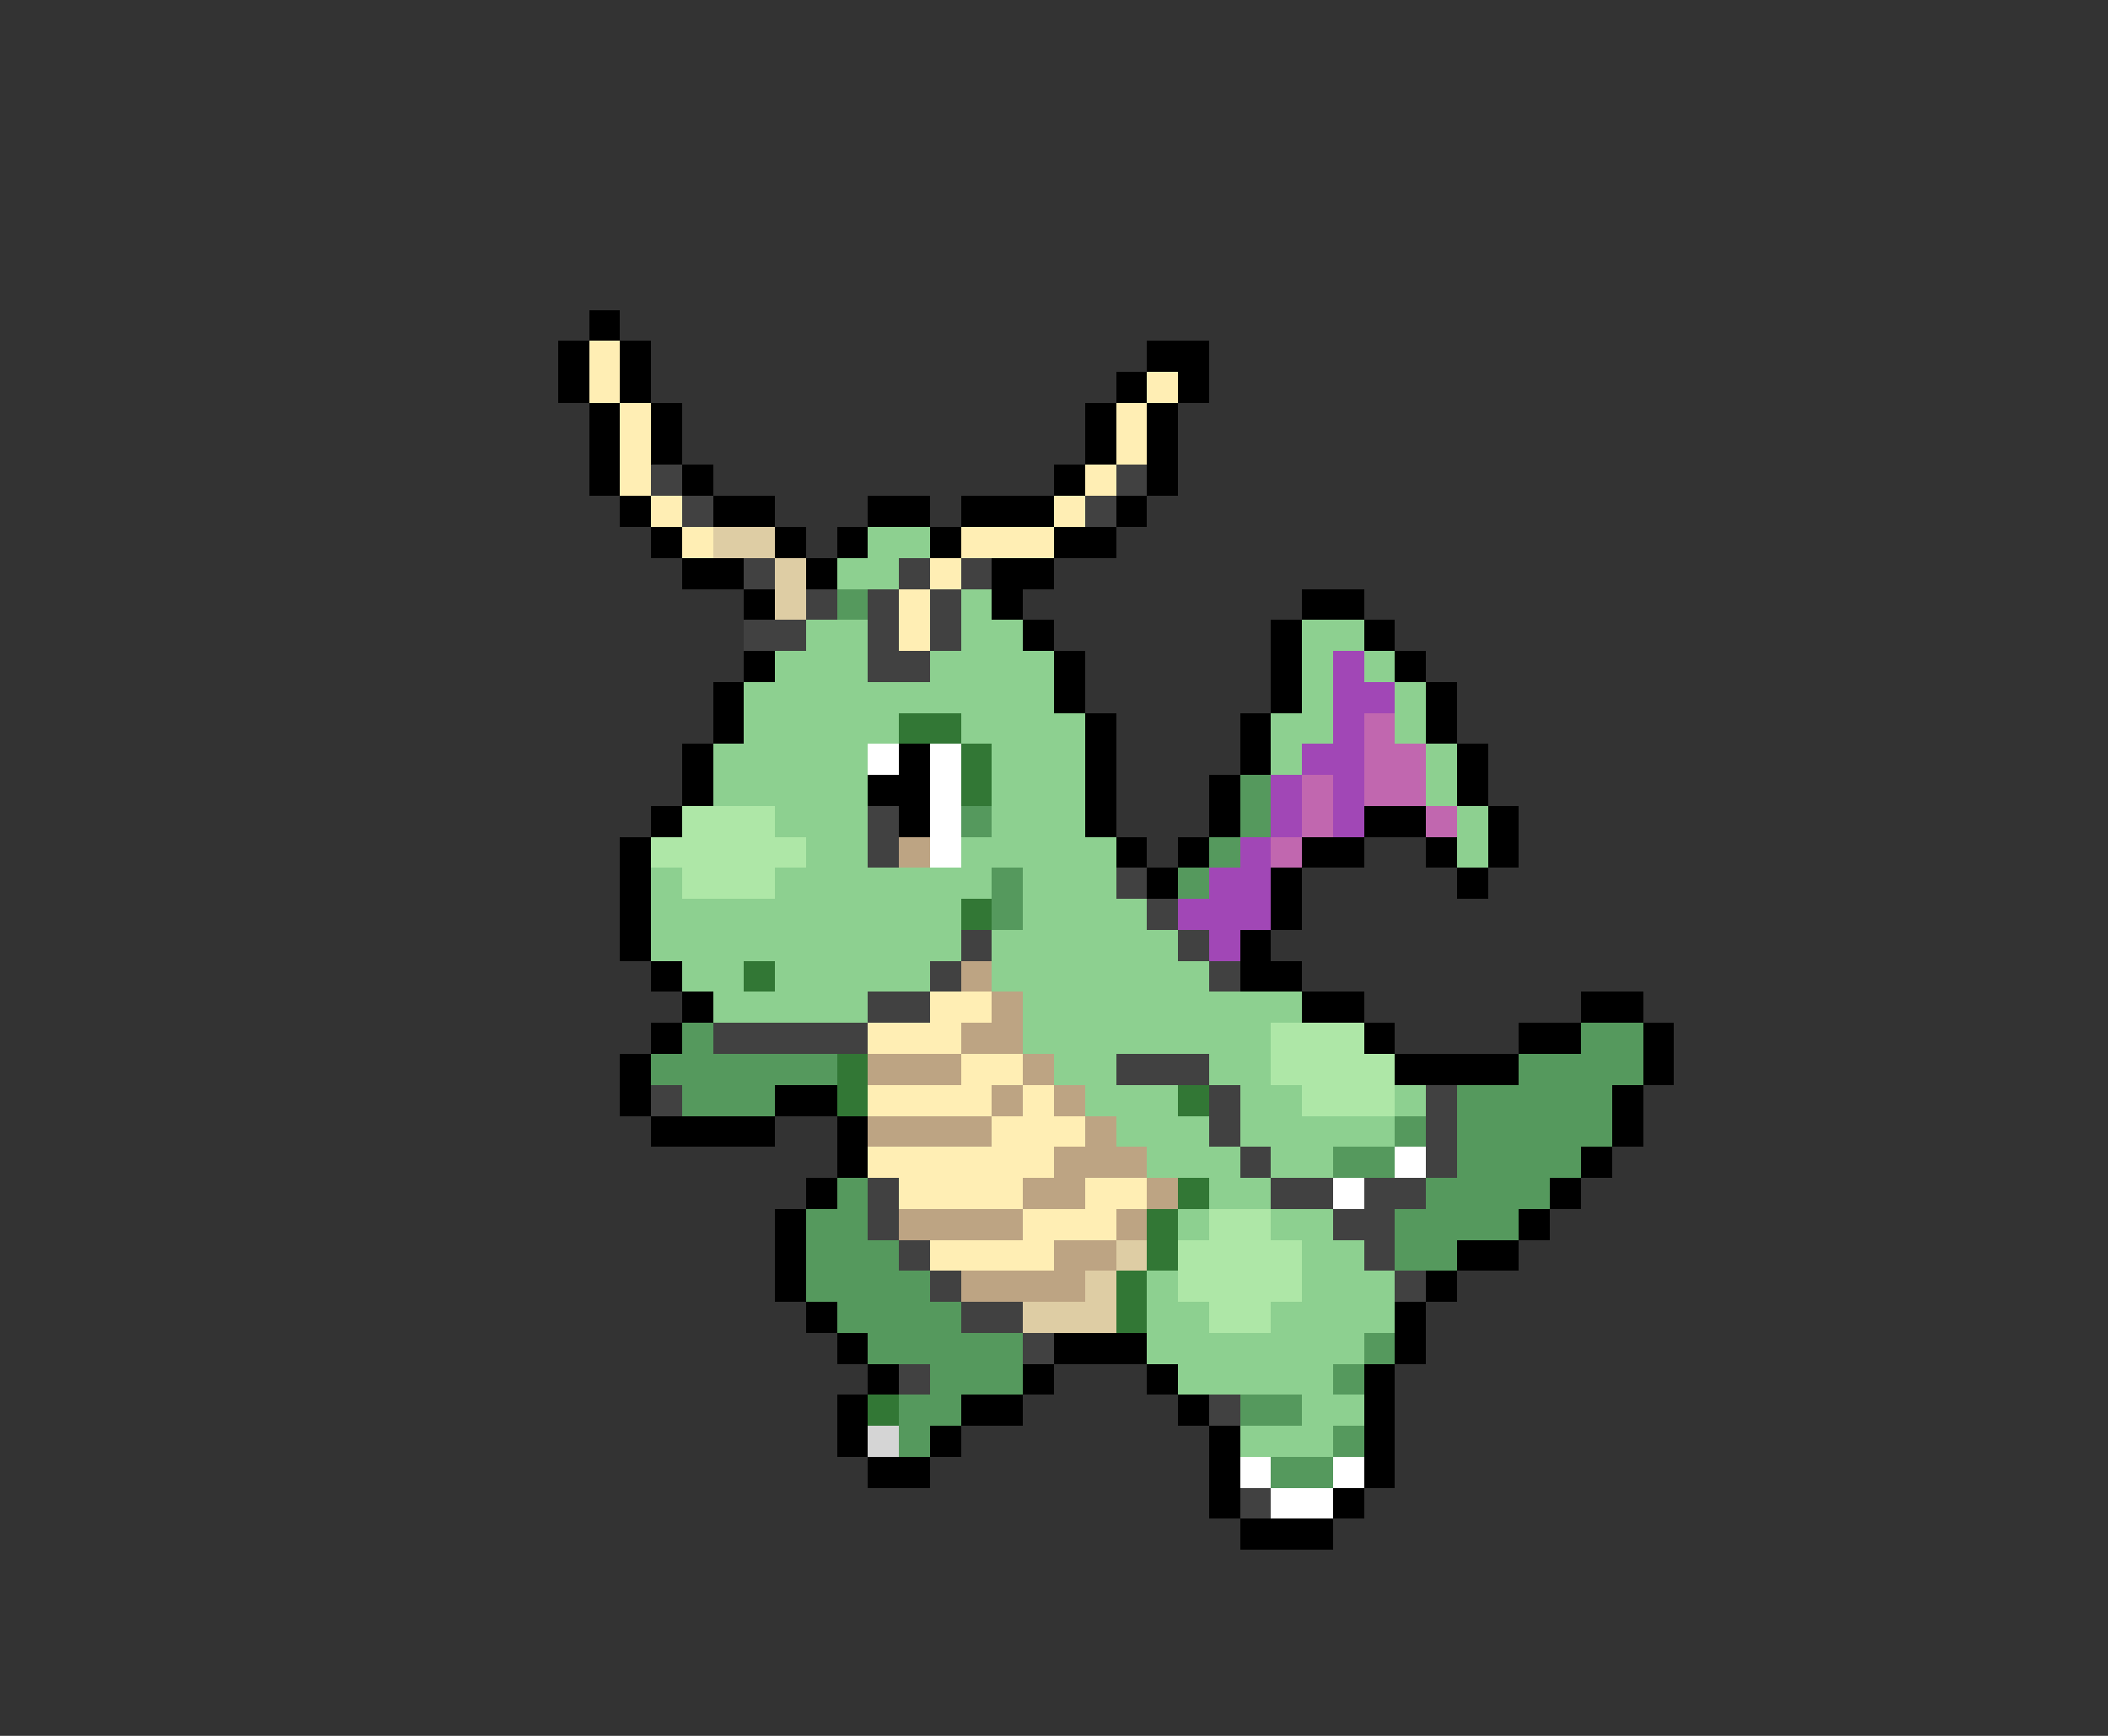 <svg xmlns="http://www.w3.org/2000/svg" viewBox="0 -0.5 68 56" shape-rendering="crispEdges">
<rect x="0" y="-0.5" width="68" height="56" fill="#333333" stroke="none"/>
<path stroke="#000000" d="M19 10h1M18 11h1M20 11h1M37 11h2M18 12h1M20 12h1M36 12h1M38 12h1M19 13h1M21 13h1M35 13h1M37 13h1M19 14h1M21 14h1M35 14h1M37 14h1M19 15h1M22 15h1M34 15h1M37 15h1M20 16h1M23 16h2M28 16h2M31 16h3M36 16h1M21 17h1M25 17h1M27 17h1M30 17h1M34 17h2M22 18h2M26 18h1M32 18h2M24 19h1M32 19h1M42 19h2M33 20h1M41 20h1M44 20h1M24 21h1M34 21h1M41 21h1M45 21h1M23 22h1M34 22h1M41 22h1M46 22h1M23 23h1M35 23h1M40 23h1M46 23h1M22 24h1M29 24h1M35 24h1M40 24h1M47 24h1M22 25h1M28 25h2M35 25h1M39 25h1M47 25h1M21 26h1M29 26h1M35 26h1M39 26h1M44 26h2M48 26h1M20 27h1M36 27h1M38 27h1M42 27h2M46 27h1M48 27h1M20 28h1M37 28h1M41 28h1M47 28h1M20 29h1M41 29h1M20 30h1M40 30h1M21 31h1M40 31h2M22 32h1M42 32h2M51 32h2M21 33h1M44 33h1M49 33h2M53 33h1M20 34h1M45 34h4M53 34h1M20 35h1M25 35h2M52 35h1M21 36h4M27 36h1M52 36h1M27 37h1M51 37h1M26 38h1M50 38h1M25 39h1M49 39h1M25 40h1M47 40h2M25 41h1M46 41h1M26 42h1M45 42h1M27 43h1M34 43h3M45 43h1M28 44h1M33 44h1M37 44h1M44 44h1M27 45h1M31 45h2M38 45h1M44 45h1M27 46h1M30 46h1M39 46h1M44 46h1M28 47h2M39 47h1M44 47h1M39 48h1M43 48h1M40 49h3" />
<path stroke="#ffeeb4" d="M19 11h1M19 12h1M37 12h1M20 13h1M36 13h1M20 14h1M36 14h1M20 15h1M35 15h1M21 16h1M34 16h1M22 17h1M31 17h3M30 18h1M29 19h1M29 20h1M30 32h2M28 33h3M31 34h2M28 35h4M33 35h1M32 36h3M28 37h6M29 38h4M35 38h2M33 39h3M30 40h4" />
<path stroke="#414141" d="M21 15h1M36 15h1M22 16h1M35 16h1M24 18h1M29 18h1M31 18h1M26 19h1M28 19h1M30 19h1M24 20h2M28 20h1M30 20h1M28 21h2M28 26h1M28 27h1M36 28h1M37 29h1M31 30h1M38 30h1M30 31h1M39 31h1M28 32h2M23 33h5M36 34h3M21 35h1M39 35h1M46 35h1M39 36h1M46 36h1M40 37h1M46 37h1M28 38h1M41 38h2M44 38h2M28 39h1M43 39h2M29 40h1M44 40h1M30 41h1M45 41h1M31 42h2M33 43h1M29 44h1M39 45h1M40 48h1" />
<path stroke="#decda4" d="M23 17h2M25 18h1M25 19h1M36 40h1M35 41h1M33 42h3" />
<path stroke="#8dd090" d="M28 17h2M27 18h2M31 19h1M26 20h2M31 20h2M42 20h2M25 21h3M30 21h4M42 21h1M44 21h1M24 22h10M42 22h1M45 22h1M24 23h5M31 23h4M41 23h2M45 23h1M23 24h5M32 24h3M41 24h1M46 24h1M23 25h5M32 25h3M46 25h1M25 26h3M32 26h3M47 26h1M26 27h2M31 27h5M47 27h1M21 28h1M25 28h7M33 28h3M21 29h10M33 29h4M21 30h10M32 30h6M22 31h2M25 31h5M32 31h7M23 32h5M33 32h9M33 33h8M34 34h2M39 34h2M35 35h3M40 35h2M45 35h1M36 36h3M40 36h5M37 37h3M41 37h2M39 38h2M38 39h1M41 39h2M42 40h2M37 41h1M42 41h3M37 42h2M41 42h4M37 43h7M38 44h5M42 45h2M40 46h3" />
<path stroke="#55995d" d="M27 19h1M40 25h1M31 26h1M40 26h1M39 27h1M32 28h1M38 28h1M32 29h1M22 33h1M51 33h2M21 34h6M49 34h4M22 35h3M47 35h5M45 36h1M47 36h5M43 37h2M47 37h4M27 38h1M46 38h4M26 39h2M45 39h4M26 40h3M45 40h2M26 41h4M27 42h4M28 43h5M44 43h1M30 44h3M43 44h1M29 45h2M40 45h2M29 46h1M43 46h1M41 47h2" />
<path stroke="#a147b6" d="M43 21h1M43 22h2M43 23h1M42 24h2M41 25h1M43 25h1M41 26h1M43 26h1M40 27h1M39 28h2M38 29h3M39 30h1" />
<path stroke="#327735" d="M29 23h2M31 24h1M31 25h1M31 29h1M24 31h1M27 34h1M27 35h1M38 35h1M38 38h1M37 39h1M37 40h1M36 41h1M36 42h1M28 45h1" />
<path stroke="#c167af" d="M44 23h1M44 24h2M42 25h1M44 25h2M42 26h1M46 26h1M41 27h1" />
<path stroke="#ffffff" d="M28 24h1M30 24h1M30 25h1M30 26h1M30 27h1M45 37h1M43 38h1M40 47h1M43 47h1M41 48h2" />
<path stroke="#aee7a7" d="M22 26h3M21 27h5M22 28h3M41 33h3M41 34h4M42 35h3M39 39h2M38 40h4M38 41h4M39 42h2" />
<path stroke="#bda483" d="M29 27h1M31 31h1M32 32h1M31 33h2M28 34h3M33 34h1M32 35h1M34 35h1M28 36h4M35 36h1M34 37h3M33 38h2M37 38h1M29 39h4M36 39h1M34 40h2M31 41h4" />
<path stroke="#d5d5d5" d="M28 46h1" />
</svg>